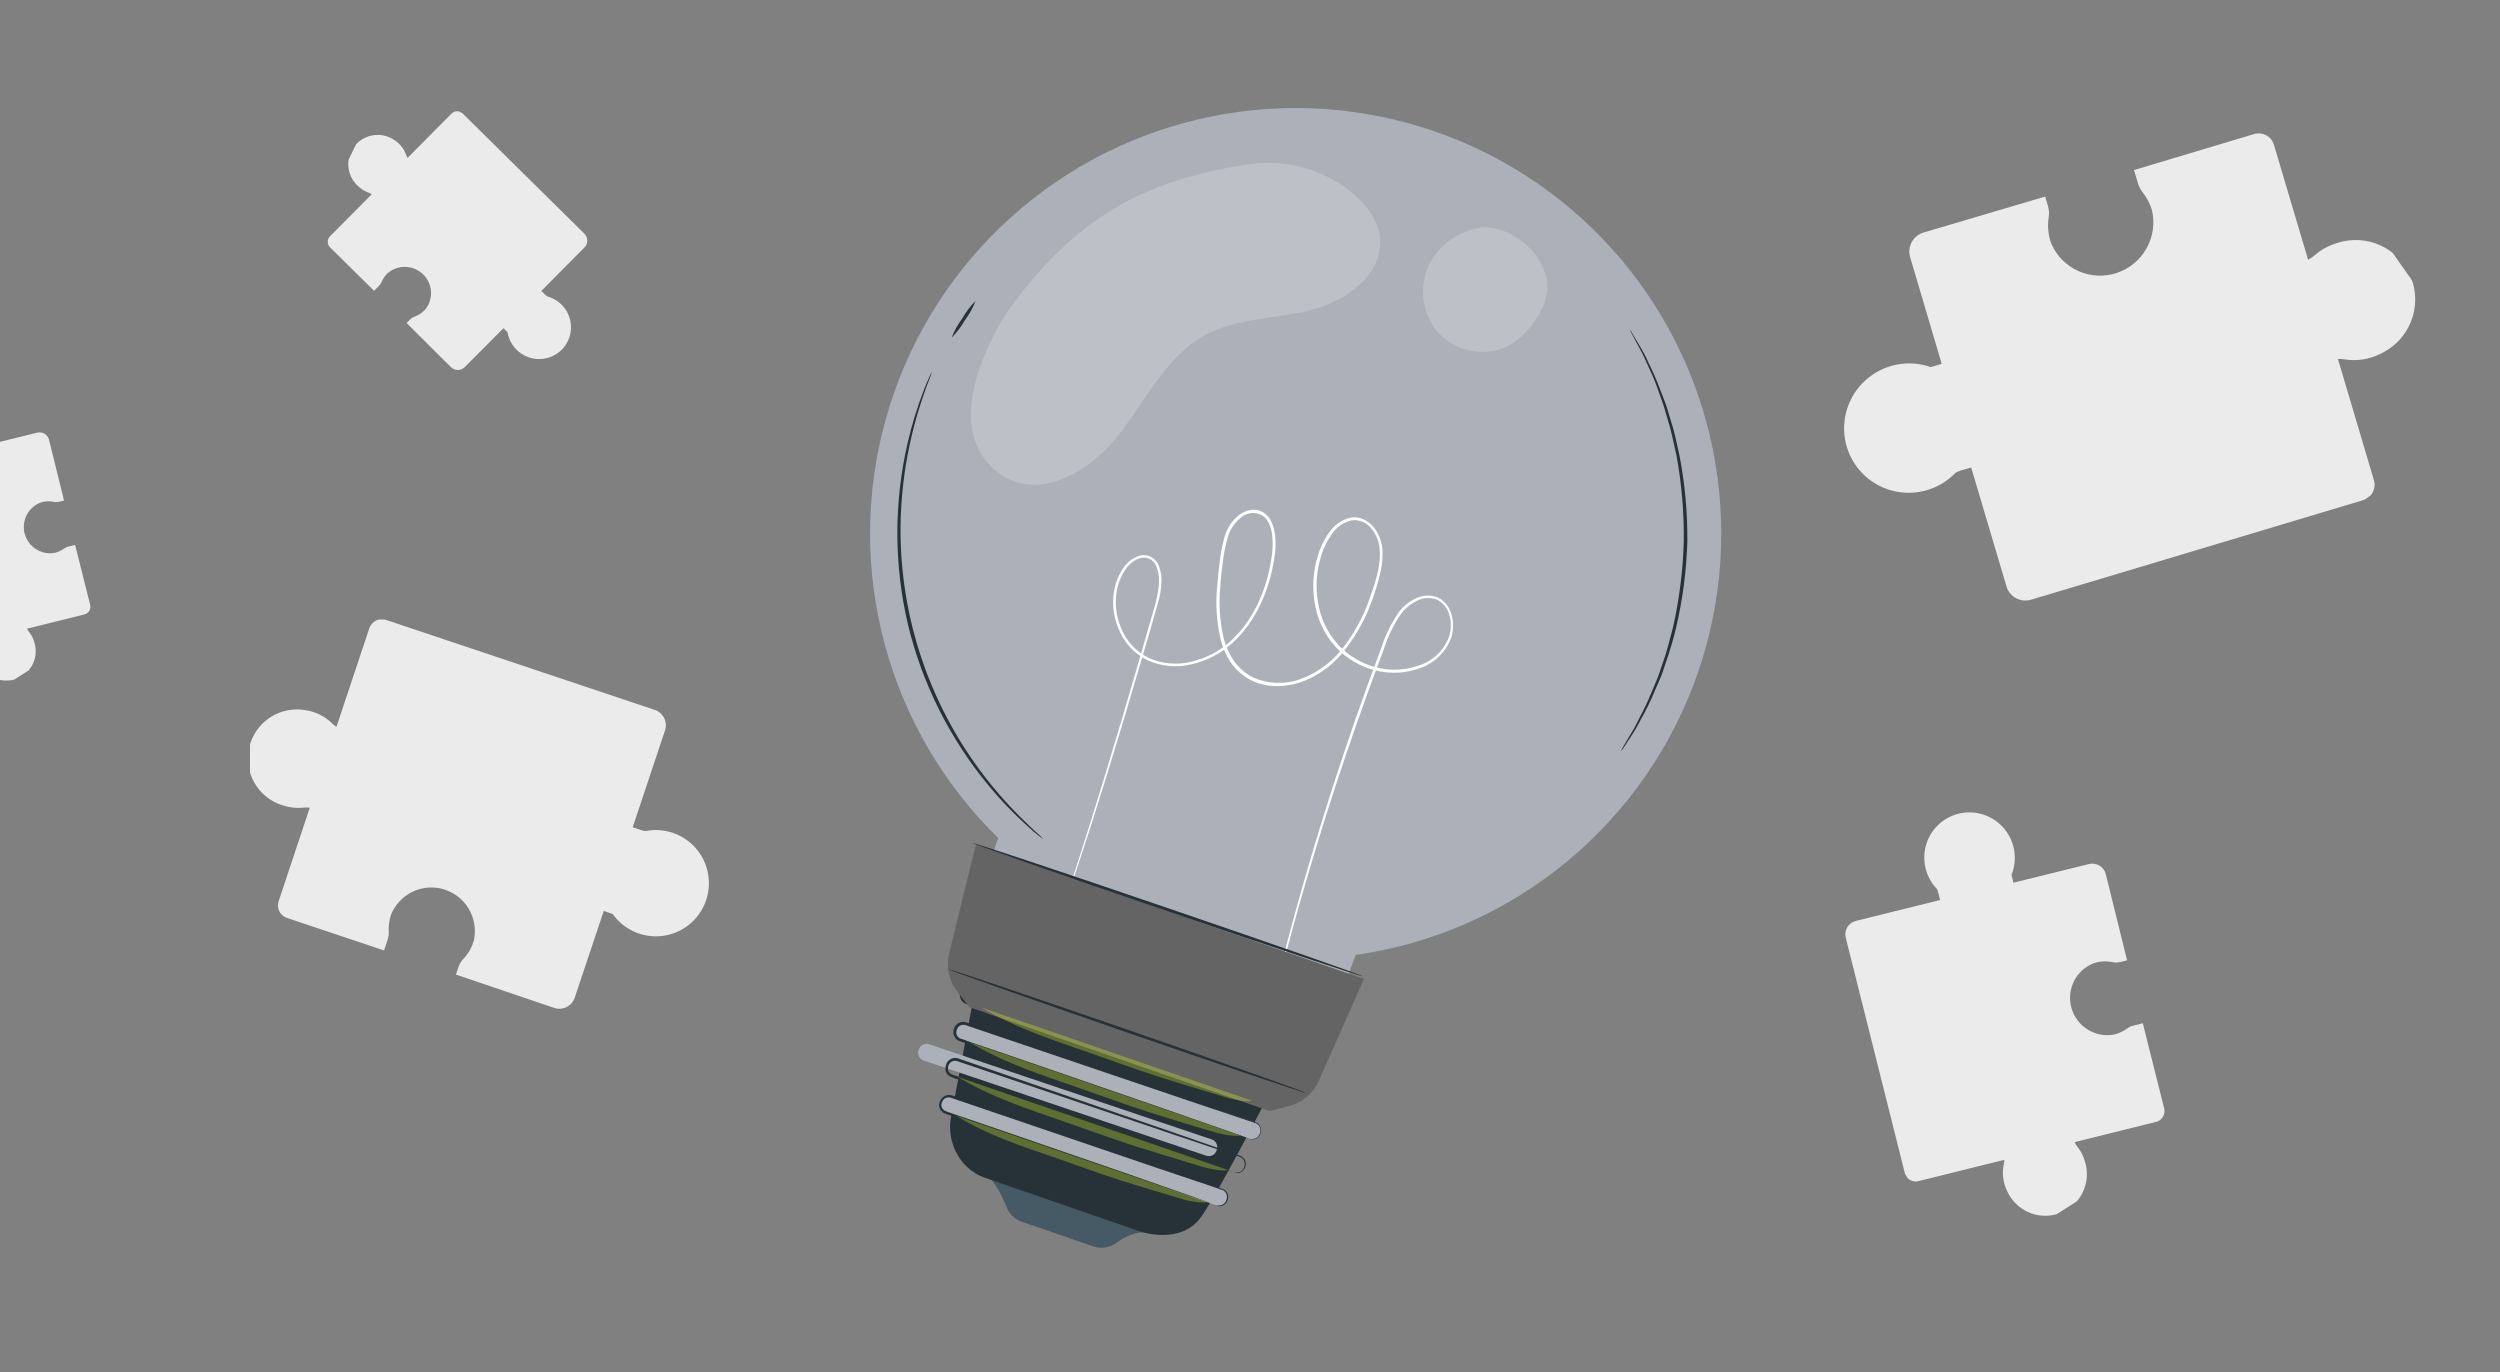 <svg width="430" height="236" viewBox="0 0 430 236" fill="none" xmlns="http://www.w3.org/2000/svg">
<rect x="0" y="0" width="430" height="236" fill="#808080" stroke="none"/>
<g clip-path="url(#clip0_2003_10)">
<path d="M48.698 138.533C49.795 138.903 50.957 139.035 52.109 138.922C52.499 138.87 52.894 138.87 53.283 138.922L47.922 155.022C47.828 155.302 47.789 155.599 47.81 155.895C47.83 156.191 47.908 156.48 48.04 156.745C48.172 157.01 48.355 157.247 48.578 157.441C48.801 157.635 49.061 157.784 49.342 157.877L66.058 163.476L66.692 161.572C66.836 161.134 66.895 160.672 66.865 160.211C66.812 159.255 66.936 158.297 67.233 157.386C67.921 155.643 69.236 154.222 70.918 153.402C72.6 152.582 74.527 152.422 76.32 152.955C78.113 153.488 79.642 154.674 80.606 156.28C81.571 157.886 81.9 159.796 81.53 161.634C81.218 162.868 80.591 164 79.712 164.919C79.331 165.312 79.042 165.783 78.864 166.301L78.425 167.631L95.336 173.363C96.035 173.594 96.796 173.538 97.455 173.208C98.113 172.878 98.614 172.301 98.849 171.603L103.843 156.68L104.997 157.069L105.385 157.212C106.336 158.551 107.63 159.607 109.131 160.271C110.631 160.934 112.282 161.18 113.91 160.982C115.538 160.784 117.082 160.15 118.381 159.146C119.679 158.142 120.684 156.806 121.289 155.279C121.893 153.751 122.076 152.088 121.817 150.465C121.558 148.842 120.867 147.319 119.817 146.057C118.768 144.794 117.397 143.839 115.851 143.291C114.305 142.743 112.64 142.623 111.032 142.944C110.787 142.914 110.544 142.862 110.307 142.79L108.826 142.289L114.382 125.626C114.615 124.926 114.56 124.161 114.231 123.501C113.901 122.841 113.324 122.339 112.625 122.105L66.375 106.619C65.808 106.431 65.189 106.477 64.655 106.745C64.121 107.014 63.715 107.484 63.526 108.052L57.868 125.022C57.608 124.853 57.364 124.658 57.143 124.439C55.897 123.213 54.296 122.414 52.569 122.156C50.453 121.771 48.27 122.212 46.468 123.389C44.667 124.566 43.384 126.39 42.882 128.486C42.38 130.582 42.698 132.791 43.77 134.659C44.842 136.527 46.587 137.913 48.647 138.533H48.698Z" fill="#EBEBEB"/>
</g>
<g clip-path="url(#clip1_2003_10)">
<path d="M401.86 41.849C400.504 42.252 399.247 42.937 398.174 43.861C397.819 44.186 397.424 44.463 396.998 44.686L391.115 24.901C391.013 24.555 390.844 24.233 390.617 23.953C390.39 23.673 390.11 23.441 389.792 23.269C389.475 23.098 389.126 22.991 388.767 22.955C388.408 22.919 388.044 22.954 387.698 23.058L367.05 29.246L367.746 31.585C367.908 32.122 368.172 32.623 368.524 33.061C369.246 33.974 369.79 35.015 370.13 36.13C370.658 38.347 370.336 40.686 369.225 42.684C368.114 44.683 366.296 46.197 364.129 46.928C361.962 47.659 359.602 47.554 357.514 46.635C355.426 45.715 353.762 44.047 352.849 41.959C352.299 40.512 352.134 38.945 352.373 37.412C352.479 36.754 352.439 36.081 352.256 35.442L351.765 33.809L330.83 40.001C329.969 40.263 329.246 40.854 328.817 41.645C328.389 42.436 328.291 43.362 328.543 44.223L333.972 62.579L332.545 63.004L332.056 63.134C330.168 62.472 328.135 62.331 326.169 62.726C324.203 63.121 322.379 64.038 320.887 65.38C319.396 66.722 318.293 68.439 317.694 70.35C317.096 72.262 317.024 74.297 317.486 76.242C317.948 78.187 318.927 79.97 320.321 81.402C321.714 82.835 323.47 83.864 325.403 84.381C327.336 84.899 329.376 84.886 331.306 84.343C333.237 83.801 334.987 82.749 336.373 81.299C336.641 81.157 336.919 81.037 337.207 80.942L339.039 80.399L345.122 100.882C345.378 101.742 345.967 102.464 346.758 102.89C347.549 103.315 348.478 103.408 349.341 103.149L406.465 86.026C407.164 85.814 407.752 85.334 408.099 84.691C408.446 84.048 408.524 83.295 408.316 82.597L402.121 61.738C402.5 61.722 402.88 61.746 403.254 61.808C405.359 62.151 407.52 61.819 409.429 60.861C411.817 59.756 413.694 57.782 414.675 55.344C415.655 52.907 415.666 50.19 414.704 47.752C413.742 45.314 411.88 43.34 409.501 42.236C407.122 41.131 404.406 40.98 401.911 41.813L401.86 41.849Z" fill="#EBEBEB"/>
</g>
<g clip-path="url(#clip2_2003_10)">
<path d="M358.65 199.936C358.411 198.975 357.972 198.075 357.36 197.296C357.144 197.038 356.963 196.752 356.82 196.448L370.838 192.963C371.083 192.902 371.313 192.794 371.516 192.645C371.719 192.495 371.89 192.306 372.02 192.09C372.15 191.873 372.235 191.633 372.272 191.383C372.309 191.133 372.296 190.878 372.234 190.633L368.564 176.003L366.907 176.416C366.526 176.512 366.167 176.68 365.85 176.912C365.188 177.388 364.444 177.736 363.654 177.938C362.087 178.237 360.463 177.937 359.101 177.097C357.739 176.257 356.739 174.939 356.296 173.4C355.854 171.862 356.002 170.216 356.711 168.786C357.42 167.355 358.639 166.245 360.127 165.673C361.156 165.334 362.257 165.269 363.321 165.484C363.777 165.58 364.249 165.573 364.702 165.465L365.858 165.174L362.194 150.343C362.038 149.733 361.648 149.209 361.109 148.884C360.57 148.56 359.925 148.462 359.316 148.611L346.312 151.824L346.06 150.813L345.985 150.467C346.508 149.168 346.671 147.751 346.457 146.364C346.243 144.978 345.66 143.673 344.769 142.588C343.879 141.503 342.714 140.678 341.396 140.199C340.079 139.72 338.658 139.605 337.284 139.866C335.91 140.127 334.633 140.756 333.587 141.684C332.542 142.613 331.767 143.807 331.344 145.142C330.921 146.477 330.865 147.903 331.183 149.27C331.501 150.637 332.181 151.894 333.15 152.908C333.241 153.1 333.316 153.298 333.374 153.502L333.695 154.801L319.184 158.403C318.575 158.555 318.051 158.943 317.729 159.483C317.407 160.022 317.312 160.669 317.466 161.28L327.623 201.754C327.749 202.249 328.066 202.675 328.504 202.938C328.943 203.201 329.466 203.28 329.961 203.156L344.739 199.488C344.738 199.753 344.709 200.018 344.654 200.278C344.347 201.738 344.511 203.259 345.12 204.624C345.816 206.328 347.137 207.703 348.81 208.466C350.483 209.229 352.381 209.322 354.116 208.727C355.851 208.132 357.289 206.893 358.137 205.265C358.984 203.637 359.176 201.743 358.673 199.973L358.65 199.936Z" fill="#EBEBEB"/>
</g>
<g clip-path="url(#clip3_2003_10)">
<path d="M5.932 110.593C5.764 109.915 5.454 109.281 5.023 108.731C4.871 108.549 4.743 108.348 4.643 108.134L14.524 105.677C14.696 105.635 14.859 105.558 15.002 105.453C15.145 105.347 15.265 105.214 15.357 105.062C15.448 104.909 15.509 104.74 15.535 104.564C15.56 104.387 15.551 104.208 15.508 104.035L12.921 93.722L11.752 94.013C11.484 94.081 11.231 94.2 11.008 94.363C10.541 94.698 10.016 94.944 9.46 95.086C8.355 95.297 7.21 95.085 6.25 94.493C5.29 93.901 4.585 92.972 4.273 91.888C3.961 90.803 4.066 89.643 4.565 88.635C5.065 87.627 5.924 86.844 6.974 86.441C7.699 86.202 8.475 86.156 9.225 86.308C9.547 86.375 9.879 86.37 10.198 86.294L11.014 86.089L8.431 75.635C8.321 75.205 8.046 74.835 7.666 74.606C7.286 74.378 6.831 74.308 6.402 74.414L-2.765 76.678L-2.942 75.966L-2.995 75.722C-2.627 74.806 -2.512 73.808 -2.663 72.83C-2.813 71.853 -3.224 70.933 -3.852 70.168C-4.48 69.403 -5.301 68.822 -6.23 68.484C-7.158 68.146 -8.16 68.065 -9.128 68.249C-10.097 68.434 -10.997 68.876 -11.734 69.531C-12.471 70.186 -13.017 71.028 -13.316 71.969C-13.614 72.91 -13.653 73.915 -13.429 74.878C-13.205 75.842 -12.726 76.728 -12.042 77.443C-11.978 77.578 -11.925 77.718 -11.885 77.862L-11.659 78.777L-21.887 81.316C-22.317 81.423 -22.686 81.697 -22.913 82.077C-23.14 82.457 -23.207 82.913 -23.098 83.344L-15.939 111.874C-15.85 112.223 -15.626 112.523 -15.317 112.709C-15.008 112.894 -14.639 112.949 -14.29 112.863L-3.874 110.276C-3.874 110.464 -3.894 110.65 -3.934 110.833C-4.149 111.863 -4.034 112.935 -3.605 113.897C-3.114 115.098 -2.183 116.067 -1.004 116.605C0.175 117.143 1.514 117.209 2.736 116.789C3.959 116.37 4.973 115.496 5.571 114.349C6.168 113.201 6.303 111.867 5.949 110.619L5.932 110.593Z" fill="#EBEBEB"/>
</g>
<g clip-path="url(#clip4_2003_10)">
<path d="M61.557 31.977C62.052 32.469 62.646 32.85 63.3 33.096C63.525 33.173 63.738 33.278 63.936 33.41L56.766 40.639C56.64 40.765 56.541 40.914 56.473 41.079C56.406 41.243 56.372 41.419 56.373 41.597C56.374 41.775 56.41 41.951 56.48 42.115C56.549 42.279 56.65 42.428 56.777 42.553L64.342 50.024L65.189 49.169C65.383 48.972 65.538 48.739 65.644 48.483C65.869 47.955 66.19 47.473 66.592 47.062C67.427 46.309 68.515 45.895 69.643 45.902C70.77 45.91 71.856 46.338 72.685 47.103C73.514 47.868 74.028 48.914 74.124 50.035C74.22 51.156 73.892 52.271 73.205 53.161C72.709 53.741 72.07 54.183 71.35 54.443C71.04 54.553 70.758 54.729 70.525 54.96L69.934 55.559L77.569 63.153C77.886 63.463 78.313 63.636 78.757 63.635C79.2 63.633 79.625 63.456 79.937 63.143L86.596 56.449L87.118 56.966L87.29 57.147C87.45 58.12 87.87 59.034 88.506 59.791C89.142 60.548 89.971 61.121 90.905 61.449C91.838 61.776 92.843 61.847 93.811 61.654C94.78 61.461 95.678 61.01 96.411 60.35C97.143 59.689 97.682 58.844 97.972 57.902C98.263 56.96 98.292 55.956 98.059 54.997C97.825 54.038 97.337 53.159 96.645 52.452C95.954 51.744 95.084 51.236 94.128 50.979C94.004 50.897 93.886 50.805 93.777 50.703L93.108 50.038L100.532 42.559C100.844 42.244 101.017 41.818 101.014 41.375C101.011 40.932 100.831 40.508 100.515 40.196L79.585 19.529C79.327 19.276 78.981 19.136 78.62 19.137C78.26 19.14 77.915 19.284 77.663 19.539L70.102 27.157C70.005 26.997 69.926 26.827 69.864 26.65C69.514 25.658 68.859 24.801 67.993 24.202C66.95 23.43 65.651 23.085 64.364 23.238C63.077 23.39 61.899 24.029 61.072 25.022C60.244 26.015 59.831 27.288 59.916 28.579C60.001 29.87 60.578 31.081 61.529 31.964L61.557 31.977Z" fill="#EBEBEB"/>
</g>
<g clip-path="url(#clip5_2003_10)">
<path d="M292.01 115.782C296.308 103.398 297.201 90.086 294.596 77.238C291.991 64.39 285.984 52.477 277.202 42.745C268.42 33.012 257.185 25.816 244.672 21.909C232.158 18.002 218.825 17.526 206.065 20.533C193.305 23.54 181.587 29.918 172.134 39.001C162.682 48.085 155.842 59.54 152.33 72.17C148.817 84.799 148.761 98.141 152.166 110.8C155.572 123.459 162.315 134.972 171.69 144.135C168.854 152.324 165.636 161.579 165.636 161.579L226.253 182.599C226.253 182.599 230.018 172.932 233.178 164.243C246.49 162.35 259.024 156.826 269.402 148.277C279.78 139.728 287.602 128.485 292.01 115.782V115.782Z" fill="#ACB0B9"/>
<path d="M217.178 179.457C217.178 179.457 217.271 179.162 217.351 178.585C217.431 178.007 217.687 177.106 217.936 175.989C218.465 173.69 219.277 170.313 220.375 165.969C222.603 157.301 226.02 144.791 231.12 129.614C232.391 125.812 233.768 121.856 235.253 117.746C236.01 115.695 236.791 113.596 237.568 111.478C238.273 109.248 239.312 107.138 240.65 105.219C241.396 104.249 242.362 103.47 243.469 102.946C244.036 102.661 244.655 102.493 245.289 102.452C245.923 102.411 246.558 102.498 247.158 102.708C247.75 102.972 248.276 103.363 248.7 103.854C249.124 104.344 249.434 104.922 249.61 105.546C250 106.782 250.034 108.103 249.708 109.357C249.313 110.609 248.635 111.753 247.728 112.701C246.82 113.65 245.707 114.377 244.475 114.828C241.977 115.804 239.237 115.979 236.635 115.326C233.967 114.681 231.55 113.256 229.694 111.233C227.824 109.144 226.591 106.563 226.141 103.795C225.654 100.984 225.856 98.097 226.731 95.381C227.159 93.994 227.814 92.688 228.67 91.515C229.524 90.264 230.814 89.378 232.288 89.03C233.054 88.894 233.844 88.997 234.549 89.325C235.244 89.654 235.852 90.141 236.326 90.746C237.248 91.943 237.763 93.404 237.795 94.915C237.82 96.418 237.623 97.918 237.21 99.364C236.838 100.791 236.395 102.198 235.883 103.58C234.839 106.416 233.376 109.079 231.544 111.482C229.708 114.01 227.196 115.969 224.297 117.134C222.844 117.693 221.304 117.992 219.747 118.019C218.189 118.033 216.648 117.697 215.237 117.036C213.853 116.331 212.661 115.3 211.762 114.033C210.89 112.759 210.263 111.333 209.916 109.829C209.247 106.921 209.054 103.925 209.344 100.956C209.445 99.487 209.616 98.03 209.795 96.576C209.955 95.124 210.239 93.688 210.645 92.284C211.051 90.842 211.897 89.562 213.066 88.625C213.662 88.16 214.362 87.846 215.105 87.71C215.873 87.579 216.662 87.738 217.319 88.157C217.958 88.57 218.455 89.17 218.743 89.874C219.029 90.543 219.219 91.248 219.307 91.97C219.461 93.378 219.41 94.801 219.154 96.194C218.288 101.686 215.954 106.984 211.959 110.61C209.983 112.401 207.581 113.655 204.983 114.254C202.443 114.883 199.765 114.641 197.378 113.566C195.084 112.441 193.298 110.492 192.377 108.109C191.412 105.846 191.199 103.333 191.769 100.94C192.041 99.774 192.532 98.67 193.218 97.689C193.886 96.684 194.876 95.936 196.026 95.57C196.628 95.418 197.264 95.468 197.834 95.713C198.387 95.969 198.844 96.395 199.138 96.929C199.634 97.964 199.845 99.111 199.751 100.254C199.694 102.497 198.901 104.546 198.361 106.554C197.822 108.562 197.204 110.527 196.646 112.446C192.162 127.817 188.3 140.178 185.477 148.677C184.067 152.923 182.912 156.211 182.125 158.419C181.715 159.525 181.407 160.355 181.202 160.908C181.022 161.482 180.878 161.733 180.878 161.733C180.878 161.733 180.971 161.438 181.143 160.89C181.316 160.342 181.597 159.448 182.015 158.384C182.772 156.157 183.899 152.87 185.278 148.605C188.039 140.096 191.85 127.719 196.281 112.34C196.83 110.419 197.404 108.449 197.979 106.443C198.555 104.437 199.258 102.379 199.339 100.236C199.423 99.171 199.225 98.102 198.767 97.137C198.523 96.676 198.131 96.311 197.653 96.102C197.175 95.892 196.641 95.851 196.136 95.985C195.082 96.332 194.176 97.027 193.57 97.957C192.921 98.898 192.457 99.953 192.202 101.067C191.665 103.371 191.879 105.786 192.813 107.959C193.697 110.235 195.404 112.095 197.595 113.171C199.89 114.19 202.459 114.418 204.898 113.819C207.415 113.229 209.74 112.01 211.657 110.274C215.547 106.745 217.833 101.542 218.67 96.144C218.917 94.796 218.969 93.421 218.825 92.059C218.637 90.74 218.188 89.311 217.064 88.614C216.481 88.299 215.814 88.173 215.157 88.254C214.499 88.334 213.882 88.616 213.392 89.062C212.313 89.94 211.533 91.133 211.16 92.474C210.764 93.849 210.486 95.256 210.328 96.679C210.129 98.108 209.96 99.556 209.89 101.017C209.611 103.93 209.803 106.869 210.459 109.722C210.808 111.144 211.414 112.491 212.248 113.695C213.103 114.888 214.23 115.859 215.536 116.527C216.897 117.123 218.364 117.438 219.849 117.451C221.334 117.464 222.806 117.177 224.177 116.605C226.967 115.49 229.389 113.617 231.17 111.197C232.963 108.828 234.394 106.205 235.416 103.415C236.398 100.647 237.424 97.8 237.334 94.936C237.316 93.523 236.84 92.153 235.976 91.034C235.58 90.48 235.04 90.045 234.415 89.775C233.789 89.504 233.102 89.41 232.427 89.501C231.086 89.832 229.914 90.648 229.139 91.793C228.319 92.916 227.69 94.168 227.278 95.498C226.427 98.13 226.23 100.931 226.703 103.657C227.132 106.334 228.322 108.831 230.129 110.851C231.918 112.803 234.245 114.181 236.817 114.809C239.323 115.448 241.967 115.285 244.377 114.343C245.542 113.925 246.596 113.243 247.455 112.351C248.314 111.46 248.956 110.382 249.331 109.202C249.637 108.033 249.61 106.802 249.254 105.647C249.095 105.091 248.817 104.576 248.44 104.137C248.063 103.698 247.596 103.347 247.069 103.106C246.527 102.916 245.951 102.838 245.377 102.875C244.803 102.913 244.243 103.066 243.729 103.325C242.684 103.82 241.771 104.555 241.062 105.469C239.747 107.349 238.727 109.419 238.037 111.607C237.249 113.731 236.47 115.821 235.716 117.864C234.209 121.967 232.818 125.916 231.544 129.71C226.404 144.866 222.93 157.349 220.644 165.998C219.515 170.323 218.67 173.717 218.112 175.989C217.838 177.125 217.621 177.993 217.477 178.569C217.333 179.144 217.178 179.457 217.178 179.457Z" fill="white"/>
<path d="M179.426 144.317C179.426 144.317 179.177 144.137 178.676 143.757C178.175 143.377 177.528 142.84 176.704 142.071C174.344 139.952 172.144 137.662 170.122 135.218C163.397 127.125 158.618 117.598 156.153 107.368C153.761 97.123 153.744 86.467 156.105 76.216C156.811 73.12 157.743 70.081 158.893 67.121C159.28 66.066 159.664 65.288 159.892 64.739C160.004 64.463 160.135 64.194 160.284 63.936C160.217 64.223 160.129 64.505 160.019 64.779C159.841 65.344 159.471 66.136 159.118 67.201C156.455 74.589 155.029 82.366 154.896 90.218C154.686 106.497 160.198 122.334 170.47 134.966C172.459 137.418 174.609 139.735 176.905 141.903C177.704 142.691 178.34 143.234 178.8 143.657C179.029 143.857 179.238 144.078 179.426 144.317Z" fill="#263238"/>
<path d="M167.795 51.759C167.341 52.947 166.721 54.066 165.953 55.081C165.337 56.177 164.574 57.184 163.686 58.074C164.14 56.886 164.761 55.767 165.528 54.752C166.144 53.656 166.907 52.649 167.795 51.759Z" fill="#263238"/>
<path d="M278.792 129.194C278.889 128.952 279.009 128.719 279.149 128.5C279.437 128.025 279.807 127.382 280.28 126.585L281.103 125.204C281.394 124.693 281.661 124.11 281.972 123.504C282.71 122.136 283.378 120.731 283.973 119.296C284.314 118.476 284.655 117.657 285.005 116.84C285.354 116.024 285.64 115.029 285.976 114.079C286.687 112.171 287.183 110.066 287.766 107.858C288.852 103.032 289.469 98.112 289.609 93.166C289.672 88.22 289.257 83.278 288.367 78.412C287.871 76.189 287.466 74.06 286.833 72.128C286.537 71.154 286.308 70.202 285.983 69.321L285.076 66.756C284.525 65.119 283.814 63.727 283.261 62.478C282.966 61.857 282.718 61.26 282.455 60.742L281.696 59.326L280.645 57.364C280.515 57.138 280.403 56.902 280.312 56.657C280.472 56.862 280.614 57.08 280.736 57.31L281.873 59.234L282.685 60.629C282.959 61.142 283.263 61.738 283.525 62.348C284.228 63.749 284.859 65.184 285.415 66.65C285.725 67.461 286.05 68.314 286.394 69.191C286.739 70.069 286.971 71.041 287.278 72.008C287.937 73.949 288.367 76.058 288.866 78.328C289.811 83.213 290.265 88.18 290.224 93.156C290.073 98.136 289.427 103.089 288.296 107.942C287.787 110.055 287.168 112.14 286.442 114.188C286.137 115.158 285.839 116.102 285.438 116.967C285.036 117.832 284.7 118.663 284.356 119.463C283.737 120.896 283.043 122.295 282.277 123.655C281.946 124.264 281.665 124.834 281.366 125.342C281.067 125.851 280.761 126.292 280.5 126.71C279.99 127.476 279.587 128.109 279.282 128.579C279.138 128.798 278.974 129.004 278.792 129.194Z" fill="#263238"/>
<g opacity="0.2">
<path d="M237.39 41.187C237.194 37.863 234.716 34.636 231.294 32.17C226.351 28.707 220.244 27.328 214.292 28.331C196.764 31.026 185.073 37.55 174.084 52.505C170.359 57.57 166.246 66.636 167.1 73.169C167.28 74.798 167.794 76.372 168.609 77.792C169.425 79.213 170.526 80.45 171.841 81.426C178.853 86.413 187.739 80.97 192.623 74.547C197.217 68.579 200.679 61.226 207.3 57.62C212.742 54.698 219.295 54.842 225.317 53.373C231.339 51.904 237.746 47.387 237.39 41.187Z" fill="white"/>
</g>
<g opacity="0.2">
<path d="M266.054 48.103C265.047 42.792 259.27 38.74 254.974 39.14C253.186 39.347 251.467 39.957 249.948 40.923C248.429 41.89 247.149 43.188 246.203 44.72C245.124 46.609 244.632 48.777 244.791 50.947C244.95 53.117 245.753 55.189 247.097 56.9C248.509 58.554 250.407 59.719 252.521 60.231C254.634 60.743 256.855 60.575 258.867 59.752C262.814 58.019 266.867 52.353 266.054 48.103Z" fill="white"/>
</g>
<path d="M170.35 202.614C171.488 204.104 172.409 205.748 173.085 207.497C173.305 208.112 173.661 208.67 174.126 209.128C174.592 209.586 175.156 209.932 175.775 210.141L187.977 214.36C188.645 214.6 189.362 214.672 190.065 214.57C190.767 214.468 191.434 214.195 192.007 213.775C193.365 212.757 195.509 211.745 197.299 211.975L170.35 202.614Z" fill="#455A64"/>
<path d="M168.893 164.068C168.813 164.321 165.039 184.355 163.603 192.012C163.293 193.561 163.374 195.163 163.839 196.674C164.304 198.184 165.138 199.554 166.265 200.662C167.184 201.534 168.282 202.196 169.482 202.601L196.167 211.831C196.167 211.831 203.136 214.247 206.633 209.259C210.313 204.013 221.384 182.198 221.384 182.198L168.893 164.068Z" fill="#263238"/>
<path d="M209.208 207.317L162.664 191.402C162.313 191.281 162.023 191.027 161.859 190.694C161.695 190.361 161.669 189.977 161.787 189.624L161.832 189.481C161.952 189.13 162.207 188.84 162.54 188.676C162.873 188.512 163.257 188.486 163.609 188.604L210.154 204.519C210.328 204.579 210.489 204.673 210.628 204.795C210.766 204.917 210.88 205.065 210.961 205.231C211.042 205.397 211.09 205.577 211.101 205.761C211.113 205.946 211.088 206.13 211.028 206.305L210.983 206.448C210.923 206.622 210.83 206.782 210.709 206.92C210.588 207.057 210.44 207.17 210.276 207.25C210.111 207.331 209.932 207.379 209.749 207.39C209.565 207.401 209.382 207.377 209.208 207.317Z" fill="#ACB0B9"/>
<path d="M209.209 207.316C209.559 207.403 209.928 207.366 210.253 207.209C210.442 207.109 210.606 206.968 210.733 206.797C210.861 206.626 210.949 206.428 210.991 206.218C211.065 205.943 211.048 205.651 210.943 205.386C210.837 205.121 210.649 204.896 210.407 204.747C207.912 203.841 204.114 202.627 199.519 201.061L163.527 188.809C163.343 188.748 163.147 188.732 162.956 188.764C162.765 188.796 162.585 188.875 162.431 188.992C162.28 189.11 162.162 189.264 162.086 189.44C161.993 189.616 161.933 189.807 161.909 190.005C161.904 190.194 161.946 190.382 162.029 190.552C162.113 190.722 162.236 190.869 162.389 190.981C162.771 191.177 163.172 191.334 163.585 191.45L168.605 193.168L178.146 196.449L194.296 202.022L205.149 205.817L208.097 206.874L208.873 207.118C208.963 207.134 209.051 207.162 209.134 207.2C209.044 207.186 208.956 207.158 208.873 207.118L208.097 206.874L205.104 205.932L194.206 202.28L178.024 196.809L168.474 193.554L163.455 191.835L162.856 191.647C162.616 191.575 162.387 191.469 162.177 191.331C161.974 191.183 161.808 190.989 161.691 190.766C161.575 190.543 161.512 190.297 161.507 190.045C161.542 189.789 161.62 189.541 161.738 189.312C161.904 188.936 162.205 188.637 162.581 188.473C162.956 188.308 163.38 188.29 163.769 188.422L199.724 200.792C204.323 202.406 208.031 203.638 210.567 204.621C210.838 204.796 211.044 205.054 211.156 205.357C211.268 205.659 211.279 205.99 211.188 206.299C211.134 206.523 211.032 206.732 210.887 206.911C210.743 207.09 210.56 207.234 210.353 207.334C210.176 207.426 209.978 207.473 209.779 207.47C209.579 207.467 209.383 207.414 209.209 207.316Z" fill="#263238"/>
<path d="M158.042 180.491L157.991 180.642C157.745 181.373 158.138 182.165 158.869 182.412L207.476 198.782C208.207 199.028 208.999 198.635 209.245 197.904L209.296 197.753C209.542 197.022 209.149 196.229 208.418 195.983L159.811 179.613C159.08 179.367 158.288 179.76 158.042 180.491Z" fill="#ACB0B9"/>
<path d="M212.269 201.654C212.631 201.745 213.014 201.7 213.346 201.53C213.54 201.42 213.705 201.267 213.831 201.083C213.956 200.899 214.038 200.689 214.069 200.469C214.127 200.178 214.086 199.876 213.953 199.611C213.82 199.346 213.602 199.133 213.334 199.005L202.003 195.199L164.628 182.511C164.342 182.416 164.03 182.434 163.757 182.562C163.484 182.69 163.27 182.918 163.16 183.199C163.08 183.389 163.04 183.595 163.045 183.802C163.049 184.005 163.11 184.204 163.219 184.375C163.328 184.547 163.483 184.685 163.665 184.775C164.012 184.94 164.508 185.041 164.956 185.237L170.201 187.036L180.11 190.441L196.888 196.23L208.176 200.172L211.242 201.266L212.072 201.573L212.342 201.658C212.249 201.643 212.158 201.614 212.072 201.573L211.229 201.308L208.126 200.332L196.784 196.531L179.975 190.843L170.048 187.46L164.801 185.67C164.338 185.524 163.958 185.405 163.437 185.176C163.194 185.04 162.99 184.844 162.844 184.607C162.698 184.369 162.615 184.099 162.603 183.82C162.6 183.548 162.653 183.277 162.76 183.027C162.855 182.763 163.018 182.53 163.233 182.35C163.45 182.17 163.71 182.048 163.987 181.996C164.264 181.944 164.551 181.963 164.818 182.052L202.146 194.892C206.924 196.553 210.769 197.883 213.449 198.847C213.75 198.995 213.992 199.24 214.135 199.542C214.279 199.845 214.316 200.187 214.241 200.514C214.2 200.748 214.106 200.971 213.965 201.163C213.824 201.355 213.641 201.511 213.429 201.62C213.254 201.723 213.056 201.779 212.853 201.785C212.651 201.791 212.45 201.746 212.269 201.654Z" fill="#263238"/>
<path d="M164.337 176.899L164.286 177.05C164.036 177.779 164.426 178.573 165.156 178.823L214.94 195.845C215.669 196.095 216.463 195.706 216.713 194.976L216.764 194.825C217.014 194.095 216.625 193.301 215.895 193.052L166.111 176.029C165.381 175.78 164.587 176.169 164.337 176.899Z" fill="#ACB0B9"/>
<path d="M214.978 195.872C215.351 195.961 215.743 195.909 216.08 195.727C216.272 195.607 216.436 195.446 216.558 195.256C216.681 195.065 216.759 194.85 216.788 194.625C216.834 194.326 216.777 194.02 216.625 193.758C216.473 193.496 216.236 193.294 215.953 193.185L204.335 189.289L166.066 176.32C165.871 176.256 165.663 176.243 165.461 176.284C165.26 176.325 165.073 176.417 164.918 176.552C164.766 176.686 164.652 176.858 164.586 177.049C164.505 177.244 164.47 177.456 164.484 177.666C164.501 177.864 164.568 178.053 164.678 178.218C164.788 178.382 164.939 178.516 165.115 178.606C165.52 178.733 166.017 178.89 166.451 179.073L171.822 180.911L181.974 184.402L199.144 190.324L210.709 194.361L213.842 195.477L214.672 195.785L214.959 195.875L214.672 195.785L213.829 195.519L210.65 194.519L199.04 190.625L181.832 184.793L171.678 181.338L166.307 179.5C165.835 179.352 165.413 179.219 164.912 179.015C164.655 178.892 164.434 178.705 164.27 178.472C164.107 178.238 164.006 177.967 163.978 177.683C163.96 177.406 164.003 177.129 164.104 176.87C164.246 176.458 164.545 176.119 164.935 175.926C165.325 175.733 165.776 175.702 166.189 175.84L204.403 188.985L215.976 193.025C216.294 193.151 216.559 193.383 216.725 193.682C216.891 193.981 216.949 194.329 216.887 194.665C216.85 194.908 216.758 195.14 216.617 195.341C216.477 195.543 216.292 195.709 216.076 195.828C215.909 195.919 215.723 195.97 215.532 195.977C215.342 195.985 215.152 195.949 214.978 195.872Z" fill="#263238"/>
<path d="M218.06 190.233L166.263 172.517C166.088 172.458 165.927 172.366 165.789 172.245C165.651 172.123 165.538 171.976 165.457 171.811C165.376 171.646 165.329 171.466 165.318 171.283C165.307 171.099 165.333 170.915 165.394 170.742L165.442 170.59C165.501 170.417 165.594 170.256 165.715 170.119C165.837 169.981 165.984 169.869 166.149 169.788C166.314 169.707 166.493 169.66 166.676 169.649C166.859 169.637 167.043 169.662 167.216 169.721L219.013 187.438C219.187 187.497 219.347 187.591 219.485 187.712C219.622 187.833 219.735 187.981 219.815 188.145C219.896 188.31 219.943 188.489 219.955 188.672C219.966 188.856 219.941 189.039 219.882 189.213L219.837 189.356C219.717 189.707 219.462 189.997 219.129 190.161C218.796 190.326 218.412 190.351 218.06 190.233Z" fill="#FFBE21"/>
<path d="M218.059 190.234C218.444 190.329 218.851 190.271 219.194 190.072C219.39 189.941 219.553 189.767 219.671 189.563C219.79 189.36 219.861 189.132 219.879 188.897C219.906 188.582 219.82 188.267 219.636 188.009C219.453 187.751 219.183 187.566 218.876 187.488L206.831 183.448L167.144 169.95C166.942 169.88 166.725 169.867 166.516 169.913C166.307 169.958 166.115 170.06 165.96 170.207C165.814 170.366 165.705 170.555 165.64 170.76C165.576 170.966 165.557 171.183 165.586 171.396C165.625 171.602 165.718 171.794 165.855 171.953C165.992 172.112 166.169 172.231 166.367 172.3L167.801 172.751L173.363 174.659L183.891 178.278L201.706 184.421L213.706 188.605L216.955 189.766L217.785 190.073C217.887 190.09 217.987 190.121 218.08 190.166L216.925 189.803L213.641 188.723L201.596 184.683L183.752 178.632L173.213 175.047L167.64 173.145L166.206 172.694C165.927 172.599 165.679 172.431 165.487 172.208C165.295 171.984 165.166 171.714 165.114 171.424C165.064 171.122 165.098 170.812 165.21 170.528C165.289 170.245 165.443 169.989 165.656 169.788C165.871 169.573 166.141 169.422 166.437 169.351C166.732 169.28 167.041 169.293 167.33 169.387L206.975 183.021L218.967 187.202C219.308 187.297 219.605 187.511 219.804 187.804C220.004 188.098 220.093 188.452 220.056 188.805C220.029 189.057 219.944 189.299 219.809 189.513C219.674 189.728 219.492 189.909 219.277 190.043C219.007 190.199 218.691 190.257 218.383 190.206C218.277 190.231 218.168 190.241 218.059 190.234Z" fill="#263238"/>
<path d="M167.86 145.293C167.704 145.79 164.748 157.834 163.245 164.024C162.972 165.146 162.956 166.314 163.2 167.442C163.444 168.57 163.94 169.629 164.652 170.537L166.758 173.238L218.365 191.09L221.653 190.271C222.786 189.991 223.84 189.456 224.734 188.706C225.629 187.956 226.34 187.012 226.813 185.945L234.605 168.371L167.86 145.293Z" fill="#656464"/>
<g opacity="0.3">
<path d="M164.429 191.892C169.011 194.733 173.929 196.54 179.395 198.399C183.804 199.907 188.087 201.523 192.9 203.074C196.441 204.189 199.714 205.154 203.263 206.215C205.042 206.775 207.148 206.974 207.622 206.734L164.429 191.892Z" fill="#E0FF21"/>
</g>
<g opacity="0.3">
<path d="M164.677 185.214C169.642 188.194 174.953 190.134 180.842 192.154C185.594 193.779 190.211 195.51 195.398 197.197C199.209 198.397 202.741 199.452 206.557 200.607C208.48 201.212 210.726 201.465 211.24 201.246L164.677 185.214Z" fill="#E0FF21"/>
</g>
<g opacity="0.3">
<path d="M166.754 179.261C171.719 182.241 177.03 184.181 182.919 186.201C187.671 187.826 192.288 189.557 197.475 191.244C201.286 192.444 204.802 193.55 208.634 194.654C210.557 195.259 212.812 195.514 213.317 195.293L166.754 179.261Z" fill="#E0FF21"/>
</g>
<g opacity="0.3">
<path d="M168.797 173.296C173.771 176.279 179.073 178.216 184.962 180.236C189.714 181.861 194.331 183.592 199.518 185.279C203.329 186.479 206.861 187.535 210.677 188.689C212.6 189.294 214.855 189.549 215.36 189.328L168.797 173.296Z" fill="#E0FF21"/>
</g>
<path d="M224.684 187.999C224.644 188.126 210.804 183.456 193.782 177.562C176.76 171.668 162.992 166.799 163.041 166.675C163.089 166.551 176.909 171.224 193.942 177.112C210.976 183 224.732 187.875 224.684 187.999Z" fill="#263238"/>
<path d="M234.358 167.914C234.316 168.049 219.268 163.036 200.752 156.709C182.235 150.382 167.264 145.152 167.301 145.006C167.338 144.86 182.391 149.884 200.908 156.211C219.425 162.538 234.395 167.768 234.358 167.914Z" fill="#263238"/>
</g>
<defs>
<clipPath id="clip0_2003_10">
<rect width="79" height="67" fill="white" transform="translate(43 106.558)"/>
</clipPath>
<clipPath id="clip1_2003_10">
<rect width="96.654" height="81.45" fill="white" transform="translate(429.909 69.648) rotate(144.912)"/>
</clipPath>
<clipPath id="clip2_2003_10">
<rect width="67.632" height="56.993" fill="white" transform="translate(338.328 218.661) rotate(-122.49)"/>
</clipPath>
<clipPath id="clip3_2003_10">
<rect width="47.674" height="40.175" fill="white" transform="translate(-8.393 123.792) rotate(-122.49)"/>
</clipPath>
<clipPath id="clip4_2003_10">
<rect width="47.674" height="40.175" fill="white" transform="translate(66.948 13.26) rotate(26.236)"/>
</clipPath>
<clipPath id="clip5_2003_10">
<rect width="146.403" height="200.59" fill="white" transform="translate(175) rotate(17.467)"/>
</clipPath>
</defs>
</svg>
